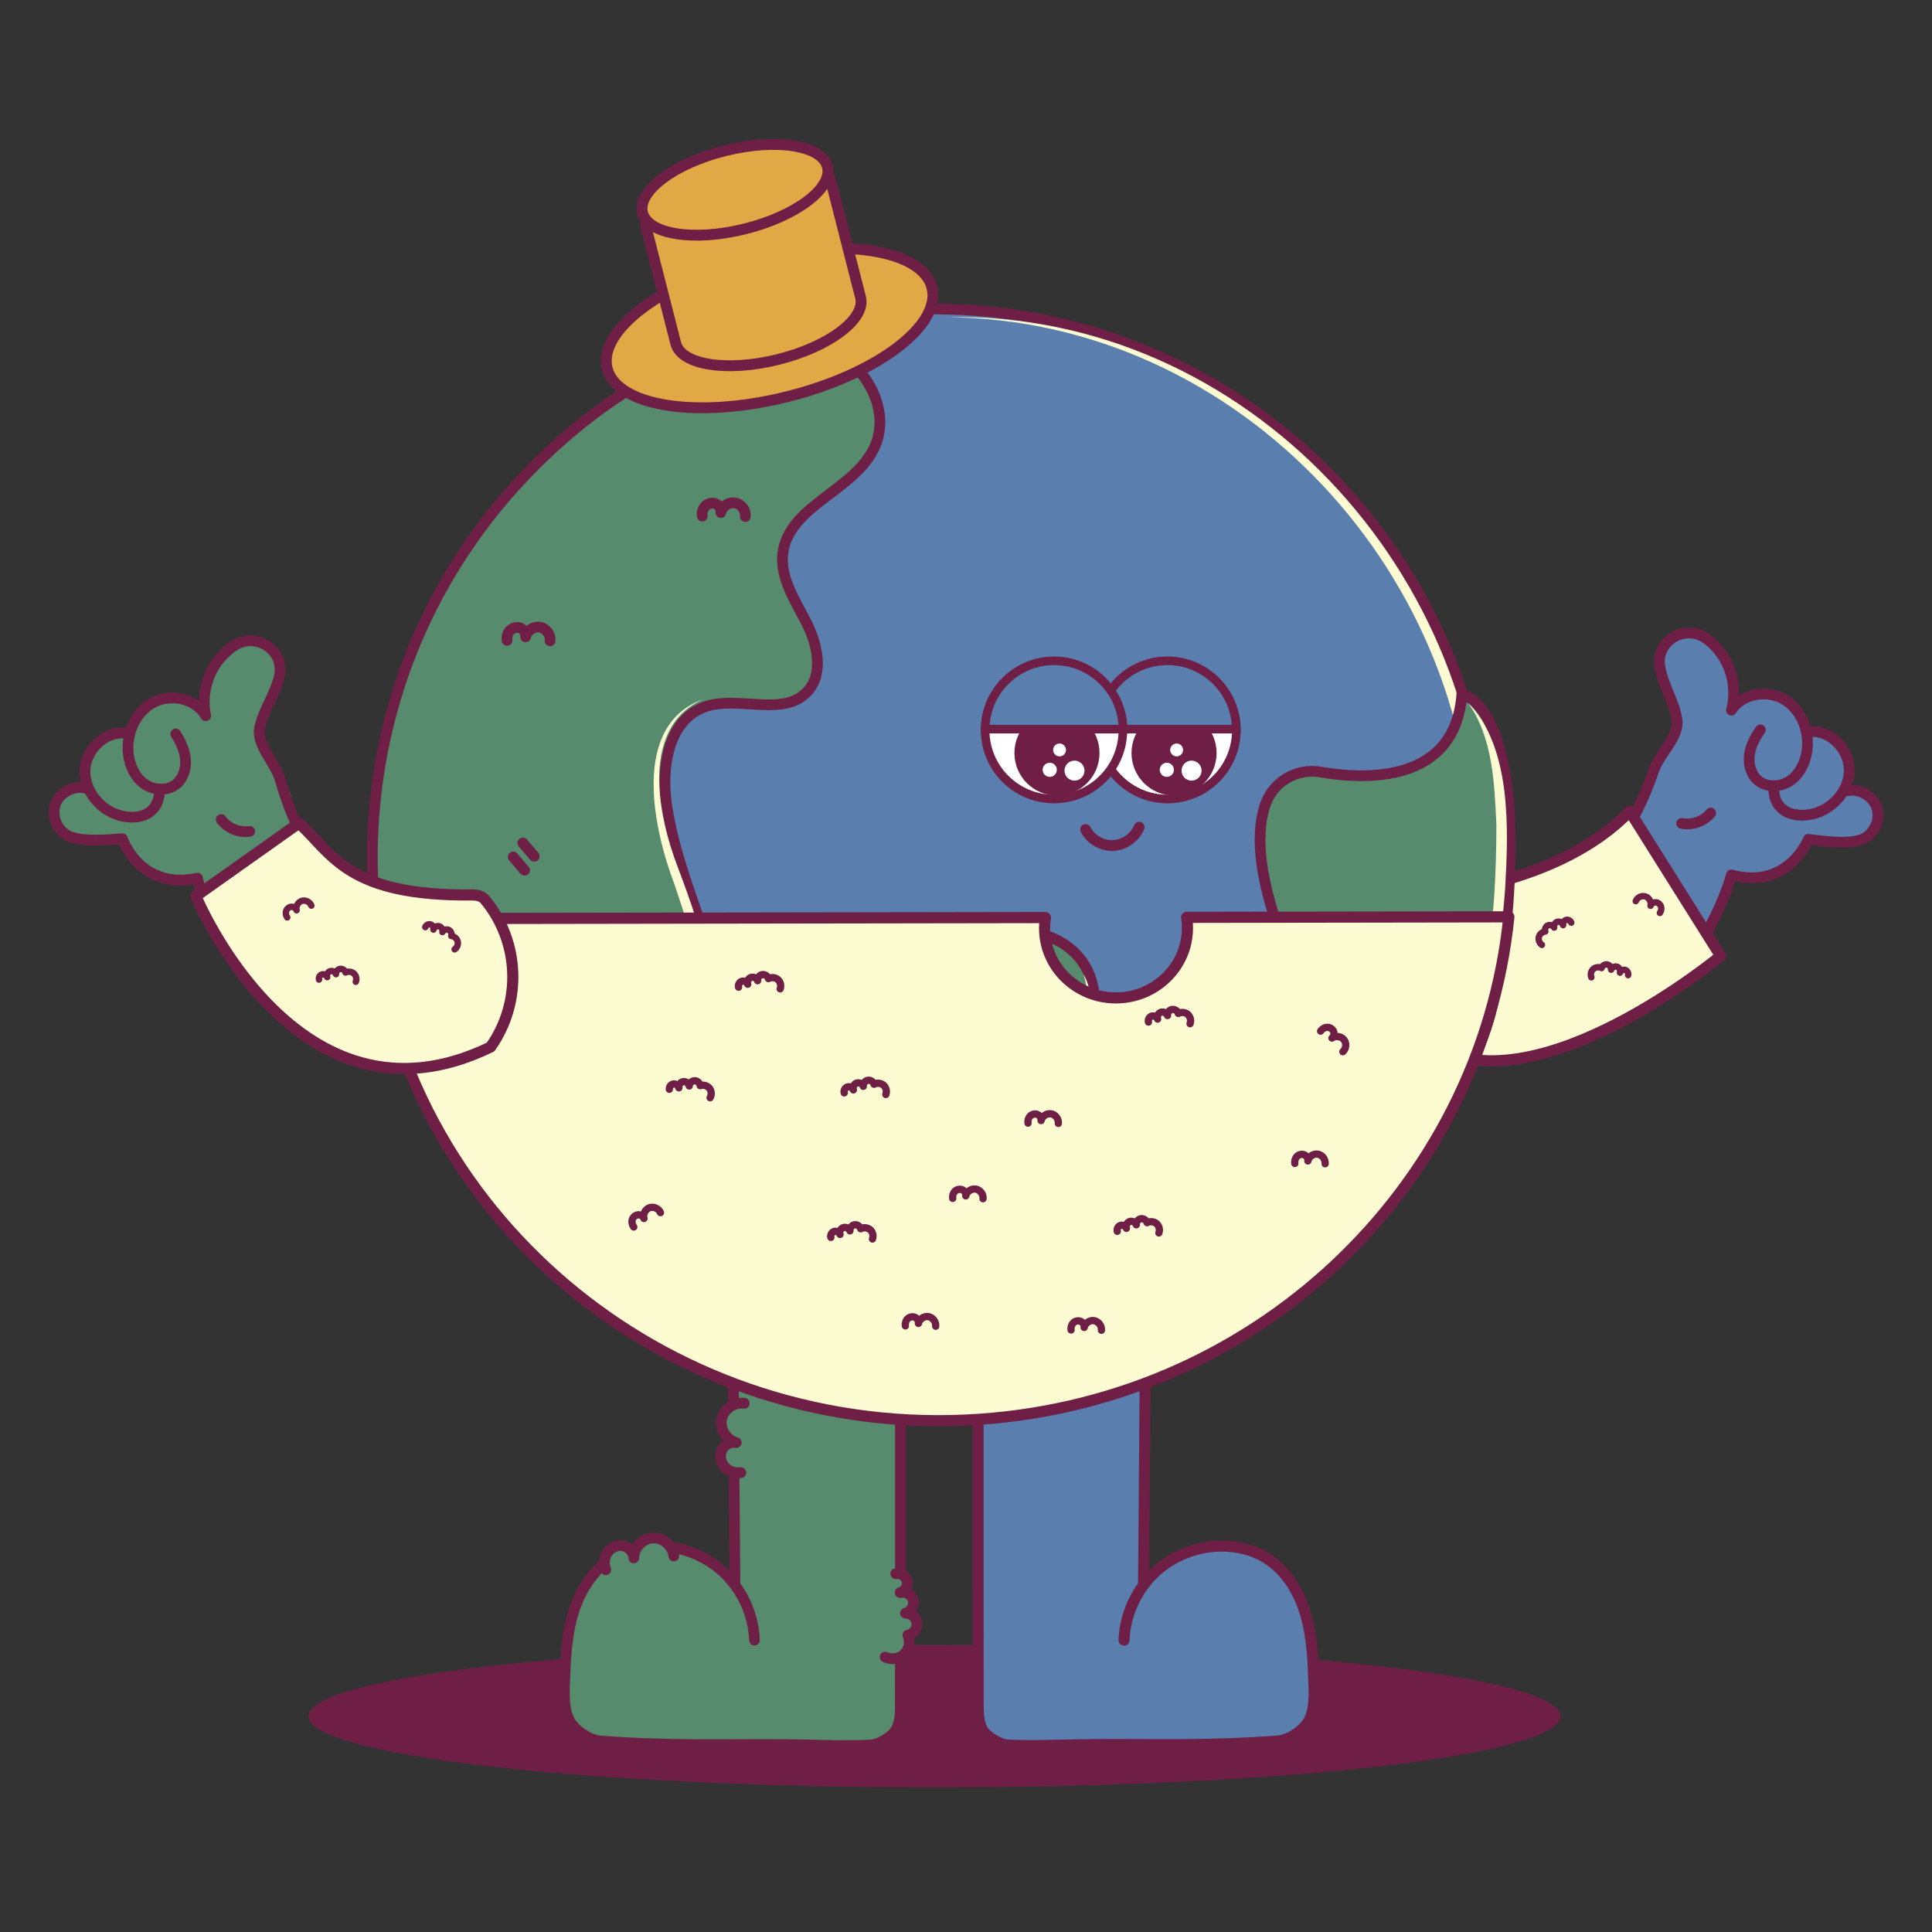 <?xml version="1.0" encoding="iso-8859-1"?>
<!-- Generator: Adobe Illustrator 28.4.1, SVG Export Plug-In . SVG Version: 6.00 Build 0)  -->
<svg version="1.1" xmlns="http://www.w3.org/2000/svg" xmlns:xlink="http://www.w3.org/1999/xlink" x="0px" y="0px"
	 viewBox="0 0 300 300" style="enable-background:new 0 0 300 300;" xml:space="preserve">
<rect x="0" y="0" width="300" height="300" fill="#333333" stroke="none"/>
<g id="floor">
</g>
<g id="Legs">
</g>
<g id="Laag_1">
</g>
<g id="island_small">
</g>
<g id="smile">
</g>
<g id="Eyes">
</g>
<g id="Shoes">
</g>
<g id="big_island">
</g>
<g id="right_arm">
</g>
<g id="island_right">
</g>
<g id="left_arm">
</g>
<g id="Laag_16">
</g>
<g id="Head">
	<ellipse style="fill:#6F1F46;" cx="145.102" cy="266.495" rx="97.21" ry="11.059"/>
	<g id="Isolatiemodus">
		
			<path style="fill:#568C6D;stroke:#6F1F46;stroke-width:1.664;stroke-linecap:round;stroke-linejoin:round;stroke-miterlimit:10;" d="
			M114.12,246.129l-0.326-41.539h26.022v41.274c0,6.657,0,12.981-0.021,19.482c-0.005,1.491-0.239,3.161-1.393,4.105
			c-0.886,0.725-2.118,1.474-3.262,1.525c-4.401,0.196-8.799-0.047-13.204-0.078c-9.747-0.069-17.735,0.264-28.554-0.545
			c-1.683-0.126-3.388-1.198-4.476-2.488c-1.316-1.559-1.315-4.138-1.246-6.178c0.125-3.695,0.256-7.435,1.288-10.985
			c1.032-3.55,3.076-6.948,6.245-8.852c1.666-1.001,3.583-1.552,5.519-1.72c4.077-0.354,8.277,1.033,11.342,3.745
			c3.065,2.712,4.953,6.712,5.098,10.802"/>
		
			<path style="fill:#5A7EAE;stroke:#6F1F46;stroke-width:1.714;stroke-linecap:round;stroke-linejoin:round;stroke-miterlimit:10;" d="
			M177.572,246.129l0.326-41.539h-26.022v41.274c0,6.657,0,12.981,0.021,19.482c0.005,1.491,0.239,3.161,1.393,4.105
			c0.886,0.725,2.118,1.474,3.262,1.525c4.401,0.196,8.799-0.047,13.204-0.078c9.747-0.069,17.735,0.264,28.554-0.545
			c1.683-0.126,3.388-1.198,4.476-2.488c1.316-1.559,1.315-4.138,1.246-6.178c-0.125-3.695-0.256-7.435-1.288-10.985
			c-1.032-3.55-3.076-6.948-6.245-8.852c-1.666-1.001-3.583-1.552-5.519-1.72c-4.077-0.354-8.277,1.033-11.342,3.745
			c-3.065,2.712-4.953,6.712-5.098,10.802"/>
		
			<path style="fill:#568C6D;stroke:#6F1F46;stroke-width:1.664;stroke-linecap:round;stroke-linejoin:round;stroke-miterlimit:10;" d="
			M115.028,228.668c-0.913,0.108-1.885-0.21-2.501-0.893s-0.826-1.73-0.451-2.569c0.375-0.84,1.348-1.391,2.25-1.209
			c-1.529-0.392-2.592-2.091-2.276-3.638c0.316-1.546,1.961-2.692,3.521-2.453"/>
		
			<path style="fill:#568C6D;stroke:#6F1F46;stroke-width:1.664;stroke-linecap:round;stroke-linejoin:round;stroke-miterlimit:10;" d="
			M137.454,257.309c0.953,0.472,2.195,0.279,2.96-0.46c0.765-0.74,1-1.973,0.56-2.942c0.847-0.153,1.498-1.024,1.406-1.88
			c-0.092-0.856-0.914-1.568-1.774-1.538c0.845-0.21,1.418-1.177,1.197-2.019c-0.22-0.842-1.194-1.403-2.033-1.173
			c0.745-0.201,1.251-1.045,1.077-1.797c-0.174-0.752-0.999-1.288-1.757-1.141"/>
		
			<path style="fill:#568C6D;stroke:#6F1F46;stroke-width:1.664;stroke-linecap:round;stroke-linejoin:round;stroke-miterlimit:10;" d="
			M94.062,243.744c-0.33-0.858-0.262-1.878,0.248-2.644c0.51-0.765,1.472-1.227,2.379-1.071c0.906,0.156,1.681,0.963,1.727,1.882
			c0.003-1.578,1.387-3.028,2.964-3.103c1.576-0.075,3.093,1.236,3.246,2.807"/>
	</g>
	<path style="fill:none;stroke:#FDFBD2;stroke-width:1.001;stroke-miterlimit:10;" d="M134.684,210.535"/>
	<path style="fill:none;stroke:#FDFBD2;stroke-width:1.001;stroke-miterlimit:10;" d="M172.723,210.535"/>
	<path style="fill:#9E366C;stroke:#6F1F46;stroke-width:1.459;stroke-miterlimit:10;" d="M369.346,233.489v-22.282h5.435v-21.719
		h-32.052l0.226,41.425c0.008,1.441,1.179,2.605,2.621,2.603L369.346,233.489z"/>
	<path style="fill:#9E366C;stroke:#6F1F46;stroke-width:1.459;stroke-miterlimit:10;" d="M380.531,233.489v-22.282h-5.435v-21.719
		h32.052l-0.226,41.425c-0.008,1.441-1.179,2.605-2.621,2.603L380.531,233.489z"/>
	<path style="fill:none;stroke:#6F1F46;stroke-width:1.731;stroke-linecap:round;stroke-linejoin:round;stroke-miterlimit:10;" d="
		M125.983,205.249c-1.818,4.907-6.519,8.62-11.713,9.253"/>
	<path style="fill:none;stroke:#6F1F46;stroke-width:1.731;stroke-linecap:round;stroke-linejoin:round;stroke-miterlimit:10;" d="
		M165.486,205.249c1.818,4.907,6.519,8.62,11.714,9.253"/>
	<circle style="fill:#5A7EAE;stroke:#6F1F46;stroke-width:1.668;stroke-miterlimit:10;" cx="145.08" cy="134.104" r="86.121"/>
	<g>
		<path style="fill:#FDFBD2;" d="M146.963,49.259c46.469-1.058,84.308,40.037,83.355,85.801
			c0.01,45.999-39.695,85.025-85.694,84.014c45.017-0.116,84.355-38.911,84.03-84.033C229.701,89.859,192.649,49.526,146.963,49.259
			L146.963,49.259z"/>
	</g>
	<path style="fill:#568C6D;stroke:#6F1F46;stroke-width:1.668;stroke-miterlimit:10;" d="M203.383,192.118"/>
	<g>
		<path style="fill:none;" d="M119.583,91.079"/>
	</g>
	<path style="fill:#568C6D;stroke:#6F1F46;stroke-width:1.668;stroke-miterlimit:10;" d="M124.498,170.017
		c-0.999,0.767-1.629,1.812-2.019,2.998c-1.555,4.733,1.438,9.768,6.3,10.854c0.542,0.121,1.085,0.24,1.624,0.364
		c2.853,0.654,5.767,1.502,8.013,3.379c2.246,1.877,3.662,5.031,2.705,7.798c-0.774,2.239-2.97,4.046-2.83,6.411
		c0.152,2.555,2.9,4.053,5.328,4.864c8.042,2.689,26.331,6.483,31.111-3.526c1.912-4.004,0.102-8.789-2.312-12.512
		s-5.509-7.21-6.425-11.551c-1.007-4.775,0.813-9.63,2.315-14.274c1.501-4.644,2.667-9.883,0.496-14.254
		c-2.374-4.778-8.605-7.033-13.665-5.341s-8.601,6.838-8.907,12.165c-0.218,3.806,0.822,8.243-1.838,10.975
		c-2.421,2.487-6.486,1.98-9.862,1.17C131.158,168.726,127.248,167.898,124.498,170.017z"/>
	<g>
		<path style="fill:#FDFBD2;" d="M173.747,203.209c1.857-4.543-1.37-8.8-3.935-12.343c-2.759-3.714-6.134-7.613-6.465-12.526
			c-0.568-7.207,3.307-13.61,5.054-20.329c0.615-2.193,0.565-4.617-0.163-6.729c1.219,2.031,1.286,4.571,0.949,6.879
			c-1.115,6.688-4.763,13.285-4.195,20.027C165.427,186.913,178.334,194.113,173.747,203.209L173.747,203.209z"/>
	</g>
	<path style="fill:none;stroke:#6F1F46;stroke-width:1.668;stroke-linecap:round;stroke-linejoin:round;stroke-miterlimit:10;" d="
		M146.061,178.344c-0.09-0.563,0.083-1.173,0.491-1.572c0.408-0.398,1.051-0.555,1.581-0.343c0.53,0.211,0.895,0.801,0.805,1.364
		c0.205-0.957,1.232-1.658,2.198-1.501c0.966,0.157,1.717,1.148,1.608,2.121"/>
	<path style="fill:none;stroke:#6F1F46;stroke-width:1.668;stroke-linecap:round;stroke-linejoin:round;stroke-miterlimit:10;" d="
		M157.517,198.447c0.588,0.686,1.176,1.371,1.763,2.057"/>
	<path style="fill:none;stroke:#6F1F46;stroke-width:1.668;stroke-linecap:round;stroke-linejoin:round;stroke-miterlimit:10;" d="
		M159.019,196.278c0.588,0.686,1.175,1.371,1.763,2.057"/>
	<path style="fill:none;stroke:#6F1F46;stroke-width:1.668;stroke-linecap:round;stroke-linejoin:round;stroke-miterlimit:10;" d="
		M168.565,128.799c0.792,1.554,2.536,2.57,4.279,2.494c1.743-0.076,3.391-1.241,4.045-2.858"/>
	<circle style="fill:#FFFFFF;stroke:#6F1F46;stroke-width:1.335;stroke-miterlimit:10;" cx="181.288" cy="113.373" r="10.697"/>
	<circle style="fill:#6F1F46;" cx="182.306" cy="116.928" r="6.607"/>
	<circle style="fill:#FFFFFF;" cx="182.708" cy="116.45" r="0.999"/>
	<circle style="fill:#FFFFFF;" cx="185.026" cy="119.662" r="1.555"/>
	<circle style="fill:#FFFFFF;" cx="181.183" cy="119.535" r="1.101"/>
	<path style="fill:#5A7EAE;stroke:#6F1F46;stroke-width:1.335;stroke-miterlimit:10;" d="M191.968,113.223h-21.396
		c0.047-5.867,4.821-10.612,10.697-10.612C187.148,102.612,191.921,107.356,191.968,113.223z"/>
	<circle style="fill:#FFFFFF;stroke:#6F1F46;stroke-width:1.335;stroke-miterlimit:10;" cx="163.668" cy="113.373" r="10.697"/>
	<circle style="fill:#6F1F46;" cx="164.126" cy="116.928" r="6.607"/>
	<circle style="fill:#FFFFFF;" cx="164.529" cy="116.45" r="0.999"/>
	<circle style="fill:#FFFFFF;" cx="166.847" cy="119.662" r="1.555"/>
	<circle style="fill:#FFFFFF;" cx="163.004" cy="119.535" r="1.101"/>
	<path style="fill:#5A7EAE;stroke:#6F1F46;stroke-width:1.335;stroke-miterlimit:10;" d="M174.375,113.223h-21.396
		c0.047-5.867,4.821-10.612,10.697-10.612C169.555,102.612,174.328,107.356,174.375,113.223z"/>
	<path style="fill:#5A7EAE;stroke:#6F1F46;stroke-width:1.273;stroke-miterlimit:10;" d="M109.107,235.44"/>
	<path style="fill:#E1A946;stroke:#6F1F46;stroke-width:1.547;stroke-miterlimit:10;" d="M433.15,252.398
		c-0.146,1.674-0.791,3.374-2.085,4.446c-1.507,1.249-3.597,1.454-5.55,1.566c-11.977,0.687-24.039-0.137-35.811-2.445
		c-2.998-0.588-6.098-1.329-8.458-3.268c-1.128-0.927-2.061-2.133-2.492-3.529c-0.431-1.396-0.318-2.989,0.468-4.22
		c0.77-1.207,2.104-1.967,3.488-2.332s2.835-0.377,4.266-0.377c13.559,0.003,27.118,0.921,40.554,2.748
		c1.575,0.214,4.06,0.498,4.996,2.006C433.348,248.316,433.279,250.922,433.15,252.398z"/>
	
		<path style="fill:#E1A946;stroke:#6F1F46;stroke-width:1.547;stroke-linecap:round;stroke-linejoin:round;stroke-miterlimit:10;" d="
		M403.986,234.793c-0.727-4.284,1.987-8.953,5.432-11.603s8.576-3.015,12.747-1.794c4.171,1.221,7.705,4.113,9.741,7.952
		c2.036,3.839,2.613,12.306,1.886,16.59c-0.284,1.671-0.829,3.421-2.153,4.48c-1.165,0.932-2.725,1.164-4.207,1.34
		c-12.731,1.506-25.673,1.22-38.326-0.847c-2.283-0.373-4.668-0.854-6.443-2.337c-1.694-1.415-2.609-3.59-2.932-5.773
		c-0.566-3.833-0.102-19.512,0.078-23.383c4.261-1.933,12.504-2.697,15.201-2.697c2.155,0,8.142,0,10.298,0
		c1.961,0,4.168,0.981,4.099,6.484"/>
	<path style="fill:#FFFFFF;stroke:#6F1F46;stroke-width:1.547;stroke-miterlimit:10;" d="M413.091,227.025
		c0.604,0.286,1.244,0.703,1.37,1.359c0.16,0.838-0.65,1.597-1.489,1.752c-0.839,0.155-1.69-0.103-2.528-0.263
		c-2.457-0.469-5.071-0.07-7.277,1.11c-0.575,0.308-1.129,0.669-1.754,0.857c-1.549,0.465-3.213-0.914-1.996-2.354
		c1.007-1.192,2.81-2.135,4.242-2.691C406.666,225.626,410.159,225.637,413.091,227.025z"/>
	<path style="fill:#FFFFFF;stroke:#6F1F46;stroke-width:1.547;stroke-miterlimit:10;" d="M411.503,223.754
		c0.604,0.286,1.244,0.703,1.37,1.359c0.16,0.838-0.65,1.597-1.489,1.752c-0.839,0.155-1.69-0.103-2.528-0.263
		c-2.457-0.469-5.071-0.07-7.277,1.11c-0.575,0.308-1.129,0.669-1.754,0.857c-1.549,0.465-3.213-0.914-1.996-2.354
		c1.006-1.192,2.81-2.135,4.242-2.691C405.077,222.355,408.57,222.366,411.503,223.754z"/>
	
		<path style="fill:#E1A946;stroke:#6F1F46;stroke-width:1.547;stroke-linecap:round;stroke-linejoin:round;stroke-miterlimit:10;" d="
		M403.986,234.793c-0.727-4.284,1.987-8.953,5.432-11.603s8.576-3.015,12.747-1.794c4.171,1.221,7.705,4.113,9.741,7.952
		c2.036,3.839,2.613,12.306,1.886,16.59c-0.284,1.671-0.829,3.421-2.153,4.48c-1.165,0.932-2.725,1.164-4.207,1.34
		c-12.731,1.506-25.673,1.22-38.326-0.847c-2.283-0.373-4.668-0.854-6.443-2.337"/>
	<path style="fill:#E1A946;stroke:#6F1F46;stroke-width:1.547;stroke-miterlimit:10;" d="M316.927,252.398
		c0.146,1.674,0.791,3.374,2.085,4.446c1.507,1.249,3.597,1.454,5.55,1.566c11.977,0.687,24.039-0.137,35.811-2.445
		c2.998-0.588,6.098-1.329,8.458-3.268c1.128-0.927,2.061-2.133,2.492-3.529c0.431-1.396,0.318-2.989-0.468-4.22
		c-0.77-1.207-2.104-1.967-3.488-2.332s-2.835-0.377-4.266-0.377c-13.559,0.003-27.118,0.921-40.554,2.748
		c-1.575,0.214-4.06,0.498-4.996,2.006C316.73,248.316,316.798,250.922,316.927,252.398z"/>
	
		<path style="fill:#E1A946;stroke:#6F1F46;stroke-width:1.547;stroke-linecap:round;stroke-linejoin:round;stroke-miterlimit:10;" d="
		M346.092,234.793c0.727-4.284-1.987-8.953-5.432-11.603s-8.576-3.015-12.747-1.794c-4.171,1.221-7.705,4.113-9.741,7.952
		c-2.036,3.839-2.613,12.306-1.886,16.59c0.284,1.671,0.829,3.421,2.153,4.48c1.165,0.932,2.725,1.164,4.207,1.34
		c12.731,1.506,25.673,1.22,38.326-0.847c2.283-0.373,4.668-0.854,6.443-2.337c1.694-1.415,2.609-3.59,2.932-5.773
		c0.566-3.833,0.102-19.512-0.078-23.383c-4.26-1.933-12.504-2.697-15.201-2.697c-2.155,0-8.142,0-10.298,0
		c-1.961,0-4.168,0.981-4.099,6.484"/>
	<path style="fill:#FFFFFF;stroke:#6F1F46;stroke-width:1.547;stroke-miterlimit:10;" d="M336.986,227.025
		c-0.604,0.286-1.244,0.703-1.37,1.359c-0.16,0.838,0.65,1.597,1.489,1.752c0.839,0.155,1.69-0.103,2.528-0.263
		c2.457-0.469,5.071-0.07,7.277,1.11c0.575,0.308,1.129,0.669,1.754,0.857c1.549,0.465,3.213-0.914,1.996-2.354
		c-1.007-1.192-2.81-2.135-4.242-2.691C343.412,225.626,339.919,225.637,336.986,227.025z"/>
	<path style="fill:#FFFFFF;stroke:#6F1F46;stroke-width:1.547;stroke-miterlimit:10;" d="M338.575,223.754
		c-0.604,0.286-1.244,0.703-1.37,1.359c-0.16,0.838,0.65,1.597,1.489,1.752c0.839,0.155,1.69-0.103,2.528-0.263
		c2.457-0.469,5.071-0.07,7.277,1.11c0.575,0.308,1.129,0.669,1.754,0.857c1.549,0.465,3.213-0.914,1.996-2.354
		c-1.006-1.192-2.81-2.135-4.242-2.691C345,222.355,341.508,222.366,338.575,223.754z"/>
	
		<path style="fill:#E1A946;stroke:#6F1F46;stroke-width:1.547;stroke-linecap:round;stroke-linejoin:round;stroke-miterlimit:10;" d="
		M346.092,234.793c0.727-4.284-1.987-8.953-5.432-11.603s-8.576-3.015-12.747-1.794c-4.171,1.221-7.705,4.113-9.741,7.952
		c-2.036,3.839-2.613,12.306-1.886,16.59c0.284,1.671,0.829,3.421,2.153,4.48c1.165,0.932,2.725,1.164,4.207,1.34
		c12.731,1.506,25.673,1.22,38.326-0.847c2.283-0.373,4.668-0.854,6.443-2.337"/>
	<path style="fill:#568C6D;stroke:#6F1F46;stroke-width:1.668;stroke-miterlimit:10;" d="M83.037,194.08
		c-33.632-33.632-33.632-88.161,0-121.794c7.515-7.515,16.484-13.97,26.477-17.587c6.031-2.183,12.853-3.363,18.772-0.894
		s10.16,9.654,7.563,15.519c-3.019,6.819-13.353,9.153-14.288,16.551c-0.481,3.807,1.874,7.303,3.618,10.72
		c1.745,3.417,2.798,7.971,0.19,10.785c-3.822,4.124-10.983,0.42-16.211,2.49c-5.412,2.144-6.504,9.366-5.647,15.124
		c1.172,7.873,4.344,15.282,6.761,22.865s4.093,15.741,2.182,23.468C109.391,183.725,95.705,195.694,83.037,194.08z"/>
	<path style="fill:none;stroke:#6F1F46;stroke-width:1.668;stroke-linecap:round;stroke-linejoin:round;stroke-miterlimit:10;" d="
		M78.738,99.438c-0.09-0.563,0.083-1.173,0.491-1.572c0.408-0.398,1.051-0.555,1.581-0.343c0.53,0.211,0.895,0.801,0.805,1.364
		c0.205-0.957,1.232-1.658,2.198-1.501c0.966,0.157,1.717,1.148,1.608,2.121"/>
	<path style="fill:none;stroke:#6F1F46;stroke-width:1.668;stroke-linecap:round;stroke-linejoin:round;stroke-miterlimit:10;" d="
		M109.052,80.136c-0.09-0.563,0.083-1.173,0.491-1.572c0.408-0.398,1.051-0.555,1.581-0.343s0.895,0.801,0.805,1.364
		c0.205-0.957,1.232-1.658,2.198-1.501s1.717,1.148,1.608,2.121"/>
	<path style="fill:none;stroke:#6F1F46;stroke-width:1.668;stroke-linecap:round;stroke-linejoin:round;stroke-miterlimit:10;" d="
		M86.746,167.683c-0.09-0.563,0.083-1.173,0.491-1.572c0.408-0.398,1.051-0.555,1.581-0.343c0.53,0.211,0.895,0.801,0.805,1.364
		c0.205-0.957,1.232-1.658,2.198-1.501c0.966,0.157,1.717,1.148,1.608,2.121"/>
	<path style="fill:none;stroke:#6F1F46;stroke-width:1.668;stroke-linecap:round;stroke-linejoin:round;stroke-miterlimit:10;" d="
		M79.69,133.072c0.588,0.686,1.175,1.371,1.763,2.057"/>
	<path style="fill:none;stroke:#6F1F46;stroke-width:1.668;stroke-linecap:round;stroke-linejoin:round;stroke-miterlimit:10;" d="
		M81.192,130.903c0.588,0.686,1.175,1.371,1.763,2.057"/>
	<g>
		<path style="fill:#FDFBD2;" d="M83.376,193.152c12.852-0.8,23.8-11.001,26.8-23.292c1.221-6.156-0.023-12.63-1.375-18.718
			c-1.113-4.654-2.506-9.258-4.059-13.791c-3.226-8.427-6.947-24.81,4.592-28.833c-9.995,4.286-7.215,17.98-4.103,26.097
			c2.006,5.276,3.826,10.655,5.154,16.148c1.467,6.341,2.696,12.928,1.341,19.45C108.549,182.795,96.42,193.728,83.376,193.152
			L83.376,193.152z"/>
	</g>
	<path style="fill:#5A7EAE;" d="M260.572,110.72c0.039-1.191-0.456-2.328-0.964-3.405c-0.533-1.129-1.098-2.262-1.344-3.486
		c-0.246-1.224-0.136-2.578,0.593-3.592c0.72-1.001,1.979-1.545,3.212-1.53c1.233,0.015,2.425,0.545,3.371,1.337
		c1.438,1.204,2.32,2.972,2.743,4.799c0.423,1.827,0.421,3.724,0.336,5.597c1.527-1.491,3.658-2.344,5.792-2.317
		c1.34,0.017,2.733,0.405,3.68,1.353c0.735,0.736,1.138,1.737,1.442,2.732c0.541,1.768,0.831,3.671,0.386,5.465
		c-0.445,1.795-1.741,3.457-3.524,3.946c-1.783,0.489-3.958-0.501-4.432-2.288c-0.193-0.727-0.147-1.588-0.693-2.105
		c-0.773-0.732-2.028-0.197-2.929,0.369c-1.785,1.122-3.611,2.292-5.682,2.688c-1.889,0.361-5.657-0.053-4.971-2.728
		C258.208,115.138,260.487,113.296,260.572,110.72z"/>
	<path style="fill:#5A7EAE;" d="M284.718,114.493c1.149,0.724,1.792,2.071,1.972,3.417c0.179,1.347-0.046,2.711-0.296,4.047
		c-0.166,0.884-0.361,1.807-0.935,2.5c-0.737,0.889-1.946,1.22-3.091,1.375c-1.287,0.174-2.635,0.179-3.84-0.307
		c-1.204-0.486-2.239-1.543-2.409-2.831c-0.132-0.997,0.256-1.998,0.799-2.844c0.543-0.846,1.241-1.582,1.83-2.396
		c0.501-0.693,0.888-1.434,1.244-2.208c0.207-0.449,0.412-0.965,0.854-1.236C281.868,113.381,283.798,113.913,284.718,114.493z"/>
	<path style="fill:#5A7EAE;" d="M251.11,130c-2.134,2.504-4.572,4.738-6.663,7.279c-1.249,1.517-0.794-1.022-2.512-0.068
		c-1.489,0.827-3.684,1.237-5.388,1.219c-2.859-0.03-7.21-0.043-9.498-1.758c0.298,2.261,0.82,7.91,1.635,10.04
		s1.201,7.003,3.201,8.1c1.857,1.019,5.064-1.7,7.181-1.793c7.142-0.314,14.127-3.389,19.181-8.444
		c2.979-2.979,5.312-6.613,8.633-9.205c3.512-2.743,7.933-4.161,11.353-7.019c0.541-0.452,1.099-1.056,1.004-1.755
		c-0.05-0.369-0.28-0.686-0.516-0.973c-1.076-1.306-2.446-2.334-3.63-3.542c-1.185-1.208-2.219-2.694-2.351-4.381
		c-0.096-1.232,0.284-2.551-0.253-3.664c-0.539-1.116-1.89-1.657-3.128-1.586c-1.238,0.071-2.389,0.636-3.475,1.233
		c-2.703,1.485-5.259,3.237-7.621,5.22c-0.902,0.758-2.371,1.653-2.626,2.853c-0.298,1.407-0.83,2.729-1.522,3.99
		C253.277,127.272,252.236,128.678,251.11,130z"/>
	<path style="fill:none;stroke:#6F1F46;stroke-width:1.668;stroke-linecap:round;stroke-linejoin:round;stroke-miterlimit:10;" d="
		M226.839,136.723c0,0,20.544,10.837,29.969-17.128c0.859-2.548,4.017-5.215,3.592-7.87c-0.425-2.655-1.944-5.017-2.558-7.635
		c-0.051-0.218-0.093-0.441-0.125-0.668c-0.565-4.001,4.088-6.63,7.317-4.202c0.99,0.745,1.852,1.66,2.52,2.704
		c1.563,2.441,2.047,5.546,1.302,8.347c1.686-2.612,5.614-3.24,8.269-1.623s3.929,5.023,3.438,8.093
		c-0.281,1.761-1.135,3.499-2.612,4.5c-1.476,1.001-3.622,1.091-4.981-0.066c-1.096-0.933-1.511-2.497-1.329-3.925
		s0.884-2.741,1.711-3.92"/>
	
		<path style="fill:#5A7EAE;stroke:#6F1F46;stroke-width:1.668;stroke-linecap:round;stroke-linejoin:round;stroke-miterlimit:10;" d="
		M286.871,122.786c1.912-0.394,4.02,0.861,4.584,2.729c0.565,1.868-0.495,4.081-2.305,4.812c-2.115,0.854-6.088,0.291-8.35,0.002
		c0,0-3.12,7.898-11.948,5.534c0,0-9.23,35.111-44.191,22.907"/>
	<path style="fill:none;stroke:#6F1F46;stroke-width:1.668;stroke-linecap:round;stroke-linejoin:round;stroke-miterlimit:10;" d="
		M275.458,121.992c-0.297,3.109,1.929,5.08,5.548,4.494c3.203-0.519,5.977-3.372,6.138-6.613c0.161-3.241-2.699-6.445-5.94-6.27"/>
	<path style="fill:none;stroke:#6F1F46;stroke-width:1.668;stroke-linecap:round;stroke-linejoin:round;stroke-miterlimit:10;" d="
		M261.116,127.854c1.646,0.334,3.452-0.305,4.521-1.6"/>
	
		<path style="fill:#FDFBD2;stroke:#6F1F46;stroke-width:1.731;stroke-linecap:round;stroke-linejoin:round;stroke-miterlimit:10;" d="
		M253.066,125.979l14.116,22.468c0,0-27.947,23.199-44.269,14.209c-16.322-8.99-0.302,0-0.302,0l-0.233-23.867
		C222.377,138.789,241.963,137.484,253.066,125.979z"/>
	<path style="fill:#568C6D;stroke:#6F1F46;stroke-width:1.668;stroke-miterlimit:10;" d="M215.751,180.07
		c9.87-6.376,14.37-17.586,15.693-22.735c1.073-4.176,2.419-12.693,2.722-16.993c2.205-31.284-7.168-32.507-7.168-32.507
		c-1.076,13.985-15.276,13.205-21.96,12.046c-3.684-0.639-7.304,1.483-8.544,5.01c-1.918,5.457-0.189,12.976,1.835,18.792
		c3.214,9.235,2.252,19.454-2.887,27.772C191.096,178.491,191.708,195.602,215.751,180.07z"/>
	<g>
		<path style="fill:#FDFBD2;" d="M227.951,109.119c6.833,6.94,6.282,19.874,5.76,28.959c-0.739,10.02-2.535,20.189-7.354,29.134
			c-3.146,5.916-8.001,11.184-14.014,14.035c4.314-2.53,7.941-6.049,10.635-10.233c8.079-12.638,9.359-28.311,9.381-42.96
			C232.055,121.618,231.813,114.534,227.951,109.119L227.951,109.119z"/>
	</g>
	<path style="fill:none;stroke:#6F1F46;stroke-width:1.668;stroke-linecap:round;stroke-linejoin:round;stroke-miterlimit:10;" d="
		M210.639,171.334c-0.09-0.563,0.083-1.173,0.491-1.572c0.408-0.398,1.051-0.555,1.581-0.343c0.53,0.211,0.895,0.801,0.805,1.364
		c0.205-0.957,1.232-1.658,2.198-1.501c0.966,0.157,1.717,1.148,1.608,2.121"/>
	<path style="fill:none;stroke:#6F1F46;stroke-width:1.668;stroke-linecap:round;stroke-linejoin:round;stroke-miterlimit:10;" d="
		M212.684,148.646c0.102-0.828,0.959-1.483,1.784-1.364c0.825,0.118,1.463,0.988,1.328,1.811c-0.079-0.85,0.712-1.673,1.565-1.627
		s1.551,0.948,1.382,1.785c-0.025-0.68,0.619-1.307,1.298-1.265c0.679,0.042,1.24,0.745,1.131,1.416"/>
	
		<path style="fill:#FDFBD2;stroke:#6F1F46;stroke-width:1.731;stroke-linecap:round;stroke-linejoin:round;stroke-miterlimit:10;" d="
		M184.259,142.445c0.059,0.377,0.099,0.761,0.117,1.15c0.277,5.983-4.46,11.062-10.58,11.345c-6.12,0.283-11.305-4.337-11.582-10.32
		c-0.034-0.73,0.008-1.446,0.117-2.141l-104.633,0.165c4.612,45.559,44.964,80.054,92.309,77.864
		c44.589-2.063,79.994-35.954,84.287-78.142L184.259,142.445z"/>
	<path style="fill:#568C6D;" d="M40.192,112.007c0.021-1.191,0.572-2.302,1.135-3.352c0.59-1.101,1.211-2.204,1.518-3.414
		c0.308-1.21,0.266-2.568-0.411-3.618c-0.668-1.036-1.899-1.643-3.131-1.69c-1.232-0.047-2.45,0.422-3.434,1.165
		c-1.497,1.13-2.467,2.851-2.981,4.654c-0.514,1.803-0.608,3.698-0.618,5.573c-1.449-1.566-3.536-2.525-5.668-2.606
		c-1.34-0.051-2.75,0.266-3.744,1.166c-0.771,0.698-1.224,1.678-1.578,2.656c-0.63,1.739-1.015,3.624-0.661,5.439
		s1.564,3.54,3.32,4.119c1.756,0.579,3.978-0.3,4.542-2.061c0.229-0.716,0.227-1.579,0.798-2.067
		c0.808-0.692,2.035-0.094,2.907,0.517c1.727,1.21,3.491,2.471,5.539,2.972c1.868,0.456,5.653,0.232,5.102-2.474
		C42.331,116.539,40.147,114.584,40.192,112.007z"/>
	<path style="fill:#568C6D;" d="M15.887,114.89c-1.184,0.665-1.895,1.978-2.142,3.314c-0.247,1.336-0.091,2.71,0.091,4.056
		c0.121,0.892,0.269,1.823,0.807,2.544c0.691,0.925,1.882,1.317,3.017,1.529c1.277,0.238,2.623,0.312,3.85-0.113
		c1.227-0.425,2.314-1.428,2.549-2.706c0.182-0.989-0.154-2.008-0.654-2.881c-0.5-0.873-1.159-1.642-1.707-2.486
		c-0.465-0.717-0.815-1.477-1.131-2.268c-0.184-0.459-0.363-0.984-0.79-1.278C18.789,113.923,16.835,114.358,15.887,114.89z"/>
	<path style="fill:#568C6D;" d="M49.303,132.105c2.005,2.609,4.328,4.963,6.287,7.605c1.171,1.578,0.845-0.981,2.512,0.059
		c1.446,0.901,3.617,1.421,5.319,1.489c2.857,0.114,7.203,0.321,9.575-1.277c-0.411,2.243-1.218,7.859-2.139,9.945
		c-0.921,2.086-1.553,6.933-3.605,7.928c-1.906,0.924-4.972-1.953-7.081-2.153c-7.117-0.674-13.938-4.097-18.731-9.4
		c-2.825-3.126-4.972-6.872-8.158-9.629c-3.37-2.916-7.713-4.556-10.984-7.583c-0.517-0.479-1.045-1.111-0.914-1.803
		c0.069-0.366,0.314-0.671,0.565-0.946c1.141-1.25,2.561-2.208,3.805-3.355c1.244-1.147,2.352-2.578,2.569-4.256
		c0.159-1.226-0.155-2.562,0.438-3.646c0.595-1.088,1.971-1.56,3.204-1.427c1.233,0.133,2.354,0.756,3.409,1.407
		c2.625,1.619,5.089,3.498,7.348,5.598c0.863,0.802,2.285,1.771,2.478,2.982c0.227,1.42,0.691,2.767,1.318,4.062
		C47.276,129.272,48.245,130.728,49.303,132.105z"/>
	<path style="fill:none;stroke:#6F1F46;stroke-width:1.668;stroke-linecap:round;stroke-linejoin:round;stroke-miterlimit:10;" d="
		M72.571,139.678c0,0-21.064,9.787-29.067-18.618c-0.729-2.588-3.749-5.411-3.191-8.041c0.559-2.63,2.195-4.913,2.94-7.496
		c0.062-0.215,0.115-0.436,0.158-0.661c0.767-3.967-3.748-6.828-7.096-4.566c-1.027,0.694-1.933,1.565-2.653,2.574
		c-1.684,2.359-2.325,5.435-1.722,8.27c-1.552-2.694-5.443-3.519-8.177-2.038c-2.734,1.481-4.177,4.818-3.842,7.91
		c0.192,1.773,0.958,3.552,2.382,4.626c1.424,1.074,3.563,1.272,4.978,0.186c1.142-0.877,1.635-2.418,1.525-3.853
		c-0.11-1.436-0.745-2.782-1.511-4.001"/>
	
		<path style="fill:#568C6D;stroke:#6F1F46;stroke-width:1.668;stroke-linecap:round;stroke-linejoin:round;stroke-miterlimit:10;" d="
		M13.318,122.397c-1.889-0.49-4.058,0.657-4.716,2.495c-0.658,1.838,0.289,4.101,2.06,4.922c2.069,0.959,6.066,0.598,8.34,0.423
		c0,0,2.718,8.045,11.654,6.13c0,0,7.447,35.532,42.979,25.107"/>
	
		<path style="fill:#568C6D;stroke:#6F1F46;stroke-width:1.668;stroke-linecap:round;stroke-linejoin:round;stroke-miterlimit:10;" d="
		M45.197,130.89c0.594-0.705,1.523-1.138,2.442-1.06c0.919,0.078,1.789,0.7,2.091,1.571s-0.033,1.942-0.818,2.426
		c1.387-0.761,3.33-0.246,4.158,1.102s0.41,3.313-0.895,4.207"/>
	<path style="fill:none;stroke:#6F1F46;stroke-width:1.668;stroke-linecap:round;stroke-linejoin:round;stroke-miterlimit:10;" d="
		M24.757,122.513c0.139,3.12-2.183,4.976-5.768,4.209c-3.173-0.679-5.8-3.669-5.797-6.915c0.003-3.245,3.021-6.301,6.249-5.962"/>
	
		<path style="fill:#568C6D;stroke:#6F1F46;stroke-width:1.668;stroke-linecap:round;stroke-linejoin:round;stroke-miterlimit:10;" d="
		M38.785,129.092c-1.66,0.25-3.432-0.479-4.435-1.826"/>
	
		<path style="fill:#FDFBD2;stroke:#6F1F46;stroke-width:1.731;stroke-linecap:round;stroke-linejoin:round;stroke-miterlimit:10;" d="
		M73.357,138.97c-19.25,0.181-21.586-6.158-26.925-11.163l-16.016,11.345c0,0,15.682,38.038,45.76,23.428l0,0h0
		c4.899-6.939,4.554-16.297-0.842-22.857l-0.006-0.007C74.851,139.135,74.11,138.963,73.357,138.97z"/>
	
		<path style="fill:#FDFBD2;stroke:#6F1F46;stroke-width:1.131;stroke-linecap:round;stroke-linejoin:round;stroke-miterlimit:10;" d="
		M166.318,206.515c-0.063-0.397,0.059-0.827,0.346-1.107c0.288-0.281,0.741-0.391,1.114-0.242c0.373,0.149,0.631,0.564,0.567,0.961
		c0.144-0.674,0.868-1.168,1.548-1.057c0.681,0.111,1.21,0.809,1.133,1.494"/>
	
		<path style="fill:#FDFBD2;stroke:#6F1F46;stroke-width:1.131;stroke-linecap:round;stroke-linejoin:round;stroke-miterlimit:10;" d="
		M137.549,169.953c0.192-0.491,0.044-1.094-0.354-1.44c-0.398-0.346-1.016-0.408-1.475-0.15c-0.112-0.411-0.569-0.695-0.988-0.613
		c-0.418,0.082-0.734,0.518-0.682,0.941c-0.14-0.408-0.641-0.649-1.047-0.504s-0.641,0.649-0.491,1.053
		c-0.131-0.359-0.569-0.572-0.933-0.454c-0.363,0.118-0.592,0.548-0.487,0.916"/>
	
		<path style="fill:#FDFBD2;stroke:#6F1F46;stroke-width:1.131;stroke-linecap:round;stroke-linejoin:round;stroke-miterlimit:10;" d="
		M110.262,170.456c0.271-0.452,0.224-1.072-0.111-1.479c-0.335-0.407-0.935-0.571-1.43-0.392c-0.042-0.424-0.446-0.78-0.872-0.768
		c-0.426,0.012-0.81,0.389-0.828,0.815c-0.071-0.425-0.525-0.746-0.949-0.67c-0.424,0.076-0.74,0.534-0.659,0.957
		c-0.07-0.376-0.467-0.658-0.845-0.602c-0.378,0.056-0.675,0.442-0.632,0.822"/>
	
		<path style="fill:#FDFBD2;stroke:#6F1F46;stroke-width:1.131;stroke-linecap:round;stroke-linejoin:round;stroke-miterlimit:10;" d="
		M121.143,153.548c0.192-0.491,0.044-1.094-0.354-1.44s-1.016-0.408-1.475-0.15c-0.112-0.411-0.569-0.695-0.988-0.613
		c-0.418,0.082-0.734,0.518-0.682,0.941c-0.14-0.408-0.641-0.649-1.047-0.504c-0.406,0.145-0.641,0.649-0.491,1.053
		c-0.131-0.359-0.569-0.572-0.933-0.454c-0.363,0.118-0.592,0.548-0.487,0.916"/>
	
		<path style="fill:#FDFBD2;stroke:#6F1F46;stroke-width:1.131;stroke-linecap:round;stroke-linejoin:round;stroke-miterlimit:10;" d="
		M147.938,186.087c-0.063-0.397,0.059-0.827,0.346-1.107c0.288-0.281,0.741-0.391,1.114-0.242c0.373,0.149,0.631,0.564,0.567,0.961
		c0.144-0.674,0.868-1.168,1.548-1.057c0.681,0.111,1.21,0.809,1.133,1.494"/>
	
		<path style="fill:#FDFBD2;stroke:#6F1F46;stroke-width:1.131;stroke-linecap:round;stroke-linejoin:round;stroke-miterlimit:10;" d="
		M159.63,174.396c-0.063-0.397,0.059-0.827,0.346-1.107c0.287-0.281,0.741-0.391,1.114-0.242s0.631,0.564,0.567,0.961
		c0.144-0.674,0.868-1.168,1.548-1.057s1.21,0.809,1.133,1.494"/>
	
		<path style="fill:#FDFBD2;stroke:#6F1F46;stroke-width:1.131;stroke-linecap:round;stroke-linejoin:round;stroke-miterlimit:10;" d="
		M135.475,192.394c0.192-0.491,0.044-1.094-0.354-1.44c-0.398-0.346-1.016-0.408-1.475-0.15c-0.112-0.411-0.569-0.695-0.988-0.613
		c-0.418,0.082-0.734,0.518-0.682,0.941c-0.14-0.408-0.641-0.649-1.047-0.504c-0.406,0.145-0.641,0.649-0.491,1.053
		c-0.131-0.359-0.569-0.572-0.933-0.454c-0.363,0.118-0.592,0.548-0.487,0.916"/>
	
		<path style="fill:#FDFBD2;stroke:#6F1F46;stroke-width:1.131;stroke-linecap:round;stroke-linejoin:round;stroke-miterlimit:10;" d="
		M140.584,205.887c-0.063-0.397,0.059-0.827,0.346-1.107c0.288-0.281,0.741-0.391,1.114-0.242c0.373,0.149,0.631,0.564,0.567,0.961
		c0.144-0.674,0.868-1.168,1.548-1.057c0.681,0.111,1.21,0.809,1.133,1.494"/>
	
		<path style="fill:#FDFBD2;stroke:#6F1F46;stroke-width:1.131;stroke-linecap:round;stroke-linejoin:round;stroke-miterlimit:10;" d="
		M98.411,190.528c-0.247-0.317-0.348-0.752-0.232-1.137c0.116-0.385,0.46-0.7,0.859-0.75c0.399-0.05,0.825,0.19,0.961,0.568
		c-0.199-0.66,0.196-1.442,0.845-1.673c0.65-0.232,1.45,0.124,1.713,0.761"/>
	
		<path style="fill:#FDFBD2;stroke:#6F1F46;stroke-width:1.131;stroke-linecap:round;stroke-linejoin:round;stroke-miterlimit:10;" d="
		M184.79,158.958c0.192-0.491,0.044-1.094-0.354-1.44s-1.016-0.408-1.475-0.15c-0.112-0.411-0.569-0.695-0.988-0.613
		c-0.418,0.082-0.734,0.518-0.682,0.941c-0.14-0.408-0.641-0.649-1.047-0.504c-0.406,0.145-0.641,0.649-0.491,1.053
		c-0.131-0.359-0.569-0.572-0.933-0.454c-0.363,0.118-0.592,0.548-0.487,0.916"/>
	
		<path style="fill:#FDFBD2;stroke:#6F1F46;stroke-width:1.131;stroke-linecap:round;stroke-linejoin:round;stroke-miterlimit:10;" d="
		M179.947,191.45c0.192-0.491,0.044-1.094-0.354-1.44c-0.398-0.346-1.016-0.408-1.475-0.15c-0.112-0.411-0.569-0.695-0.988-0.613
		s-0.734,0.518-0.682,0.941c-0.14-0.408-0.641-0.649-1.047-0.504c-0.406,0.145-0.641,0.649-0.491,1.053
		c-0.131-0.359-0.569-0.572-0.933-0.454c-0.363,0.118-0.592,0.548-0.487,0.916"/>
	
		<path style="fill:#FDFBD2;stroke:#6F1F46;stroke-width:1.131;stroke-linecap:round;stroke-linejoin:round;stroke-miterlimit:10;" d="
		M201.059,180.662c-0.063-0.397,0.059-0.827,0.346-1.107c0.288-0.281,0.741-0.391,1.114-0.242c0.373,0.149,0.631,0.564,0.567,0.961
		c0.144-0.674,0.868-1.168,1.548-1.057c0.681,0.111,1.21,0.809,1.133,1.494"/>
	
		<path style="fill:#FDFBD2;stroke:#6F1F46;stroke-width:1.131;stroke-linecap:round;stroke-linejoin:round;stroke-miterlimit:10;" d="
		M205.063,160.113c0.22-0.337,0.598-0.573,1-0.588c0.402-0.015,0.811,0.208,0.988,0.569c0.177,0.361,0.089,0.842-0.225,1.093
		c0.56-0.403,1.427-0.283,1.857,0.256c0.43,0.539,0.353,1.412-0.164,1.868"/>
	
		<path style="fill:#FDFBD2;stroke:#6F1F46;stroke-width:1.001;stroke-linecap:round;stroke-linejoin:round;stroke-miterlimit:10;" d="
		M55.244,152.452c0.179-0.43,0.059-0.967-0.286-1.28c-0.345-0.313-0.891-0.38-1.302-0.16c-0.091-0.366-0.491-0.625-0.862-0.56
		s-0.659,0.445-0.621,0.82c-0.116-0.363-0.555-0.586-0.917-0.465s-0.579,0.562-0.454,0.922c-0.109-0.32-0.493-0.516-0.816-0.419
		s-0.534,0.474-0.448,0.801"/>
	
		<path style="fill:#FDFBD2;stroke:#6F1F46;stroke-width:1.001;stroke-linecap:round;stroke-linejoin:round;stroke-miterlimit:10;" d="
		M70.595,147.415c0.388-0.258,0.586-0.772,0.473-1.224c-0.113-0.452-0.53-0.811-0.994-0.856c0.127-0.355-0.061-0.793-0.406-0.945
		c-0.345-0.152-0.795,0.004-0.971,0.337c0.105-0.367-0.136-0.795-0.504-0.896s-0.794,0.146-0.89,0.515
		c0.087-0.327-0.123-0.703-0.446-0.802c-0.323-0.098-0.707,0.097-0.817,0.417"/>
	
		<path style="fill:#FDFBD2;stroke:#6F1F46;stroke-width:1.001;stroke-linecap:round;stroke-linejoin:round;stroke-miterlimit:10;" d="
		M44.603,142.454c-0.208-0.289-0.282-0.677-0.166-1.013s0.43-0.603,0.785-0.634s0.723,0.196,0.83,0.535
		c-0.154-0.59,0.222-1.268,0.804-1.451c0.582-0.183,1.278,0.159,1.489,0.731"/>
	
		<path style="fill:#FDFBD2;stroke:#6F1F46;stroke-width:1.001;stroke-linecap:round;stroke-linejoin:round;stroke-miterlimit:10;" d="
		M247.105,151.758c-0.179-0.43-0.059-0.967,0.286-1.28c0.345-0.313,0.891-0.38,1.302-0.16c0.091-0.366,0.491-0.625,0.862-0.56
		c0.371,0.065,0.659,0.445,0.621,0.82c0.116-0.363,0.555-0.586,0.917-0.465c0.362,0.121,0.579,0.562,0.454,0.922
		c0.109-0.32,0.493-0.517,0.816-0.419s0.534,0.474,0.448,0.801"/>
	
		<path style="fill:#FDFBD2;stroke:#6F1F46;stroke-width:1.001;stroke-linecap:round;stroke-linejoin:round;stroke-miterlimit:10;" d="
		M239.428,146.721c-0.388-0.258-0.586-0.772-0.473-1.224s0.53-0.811,0.994-0.856c-0.127-0.355,0.061-0.793,0.406-0.945
		c0.345-0.152,0.795,0.004,0.971,0.337c-0.105-0.366,0.136-0.795,0.504-0.896c0.368-0.101,0.794,0.146,0.89,0.515
		c-0.087-0.327,0.123-0.703,0.446-0.802c0.323-0.098,0.707,0.097,0.817,0.417"/>
	
		<path style="fill:#FDFBD2;stroke:#6F1F46;stroke-width:1.001;stroke-linecap:round;stroke-linejoin:round;stroke-miterlimit:10;" d="
		M257.745,141.76c0.208-0.289,0.282-0.677,0.166-1.013c-0.116-0.336-0.43-0.603-0.785-0.634s-0.723,0.196-0.83,0.535
		c0.154-0.59-0.222-1.268-0.804-1.451c-0.582-0.183-1.278,0.159-1.489,0.731"/>
	
		<ellipse transform="matrix(0.971 -0.241 0.241 0.971 -8.753 30.256)" style="fill:#E1A946;stroke:#6F1F46;stroke-width:1.687;stroke-linecap:round;stroke-linejoin:round;stroke-miterlimit:10;" cx="119.439" cy="50.948" rx="25.974" ry="10.998"/>
	
		<path style="fill:#E1A946;stroke:#6F1F46;stroke-width:1.687;stroke-linecap:round;stroke-linejoin:round;stroke-miterlimit:10;" d="
		M128.915,27.737l-28.701,7.12l4.715,18.455c0.832,3.356,7.932,4.482,15.858,2.516c7.925-1.966,13.675-6.28,12.843-9.636
		L128.915,27.737z"/>
	
		<ellipse transform="matrix(0.971 -0.241 0.241 0.971 -3.744 28.333)" style="fill:#E1A946;stroke:#6F1F46;stroke-width:1.687;stroke-linecap:round;stroke-linejoin:round;stroke-miterlimit:10;" cx="114.074" cy="29.489" rx="14.785" ry="6.26"/>
</g>
</svg>

